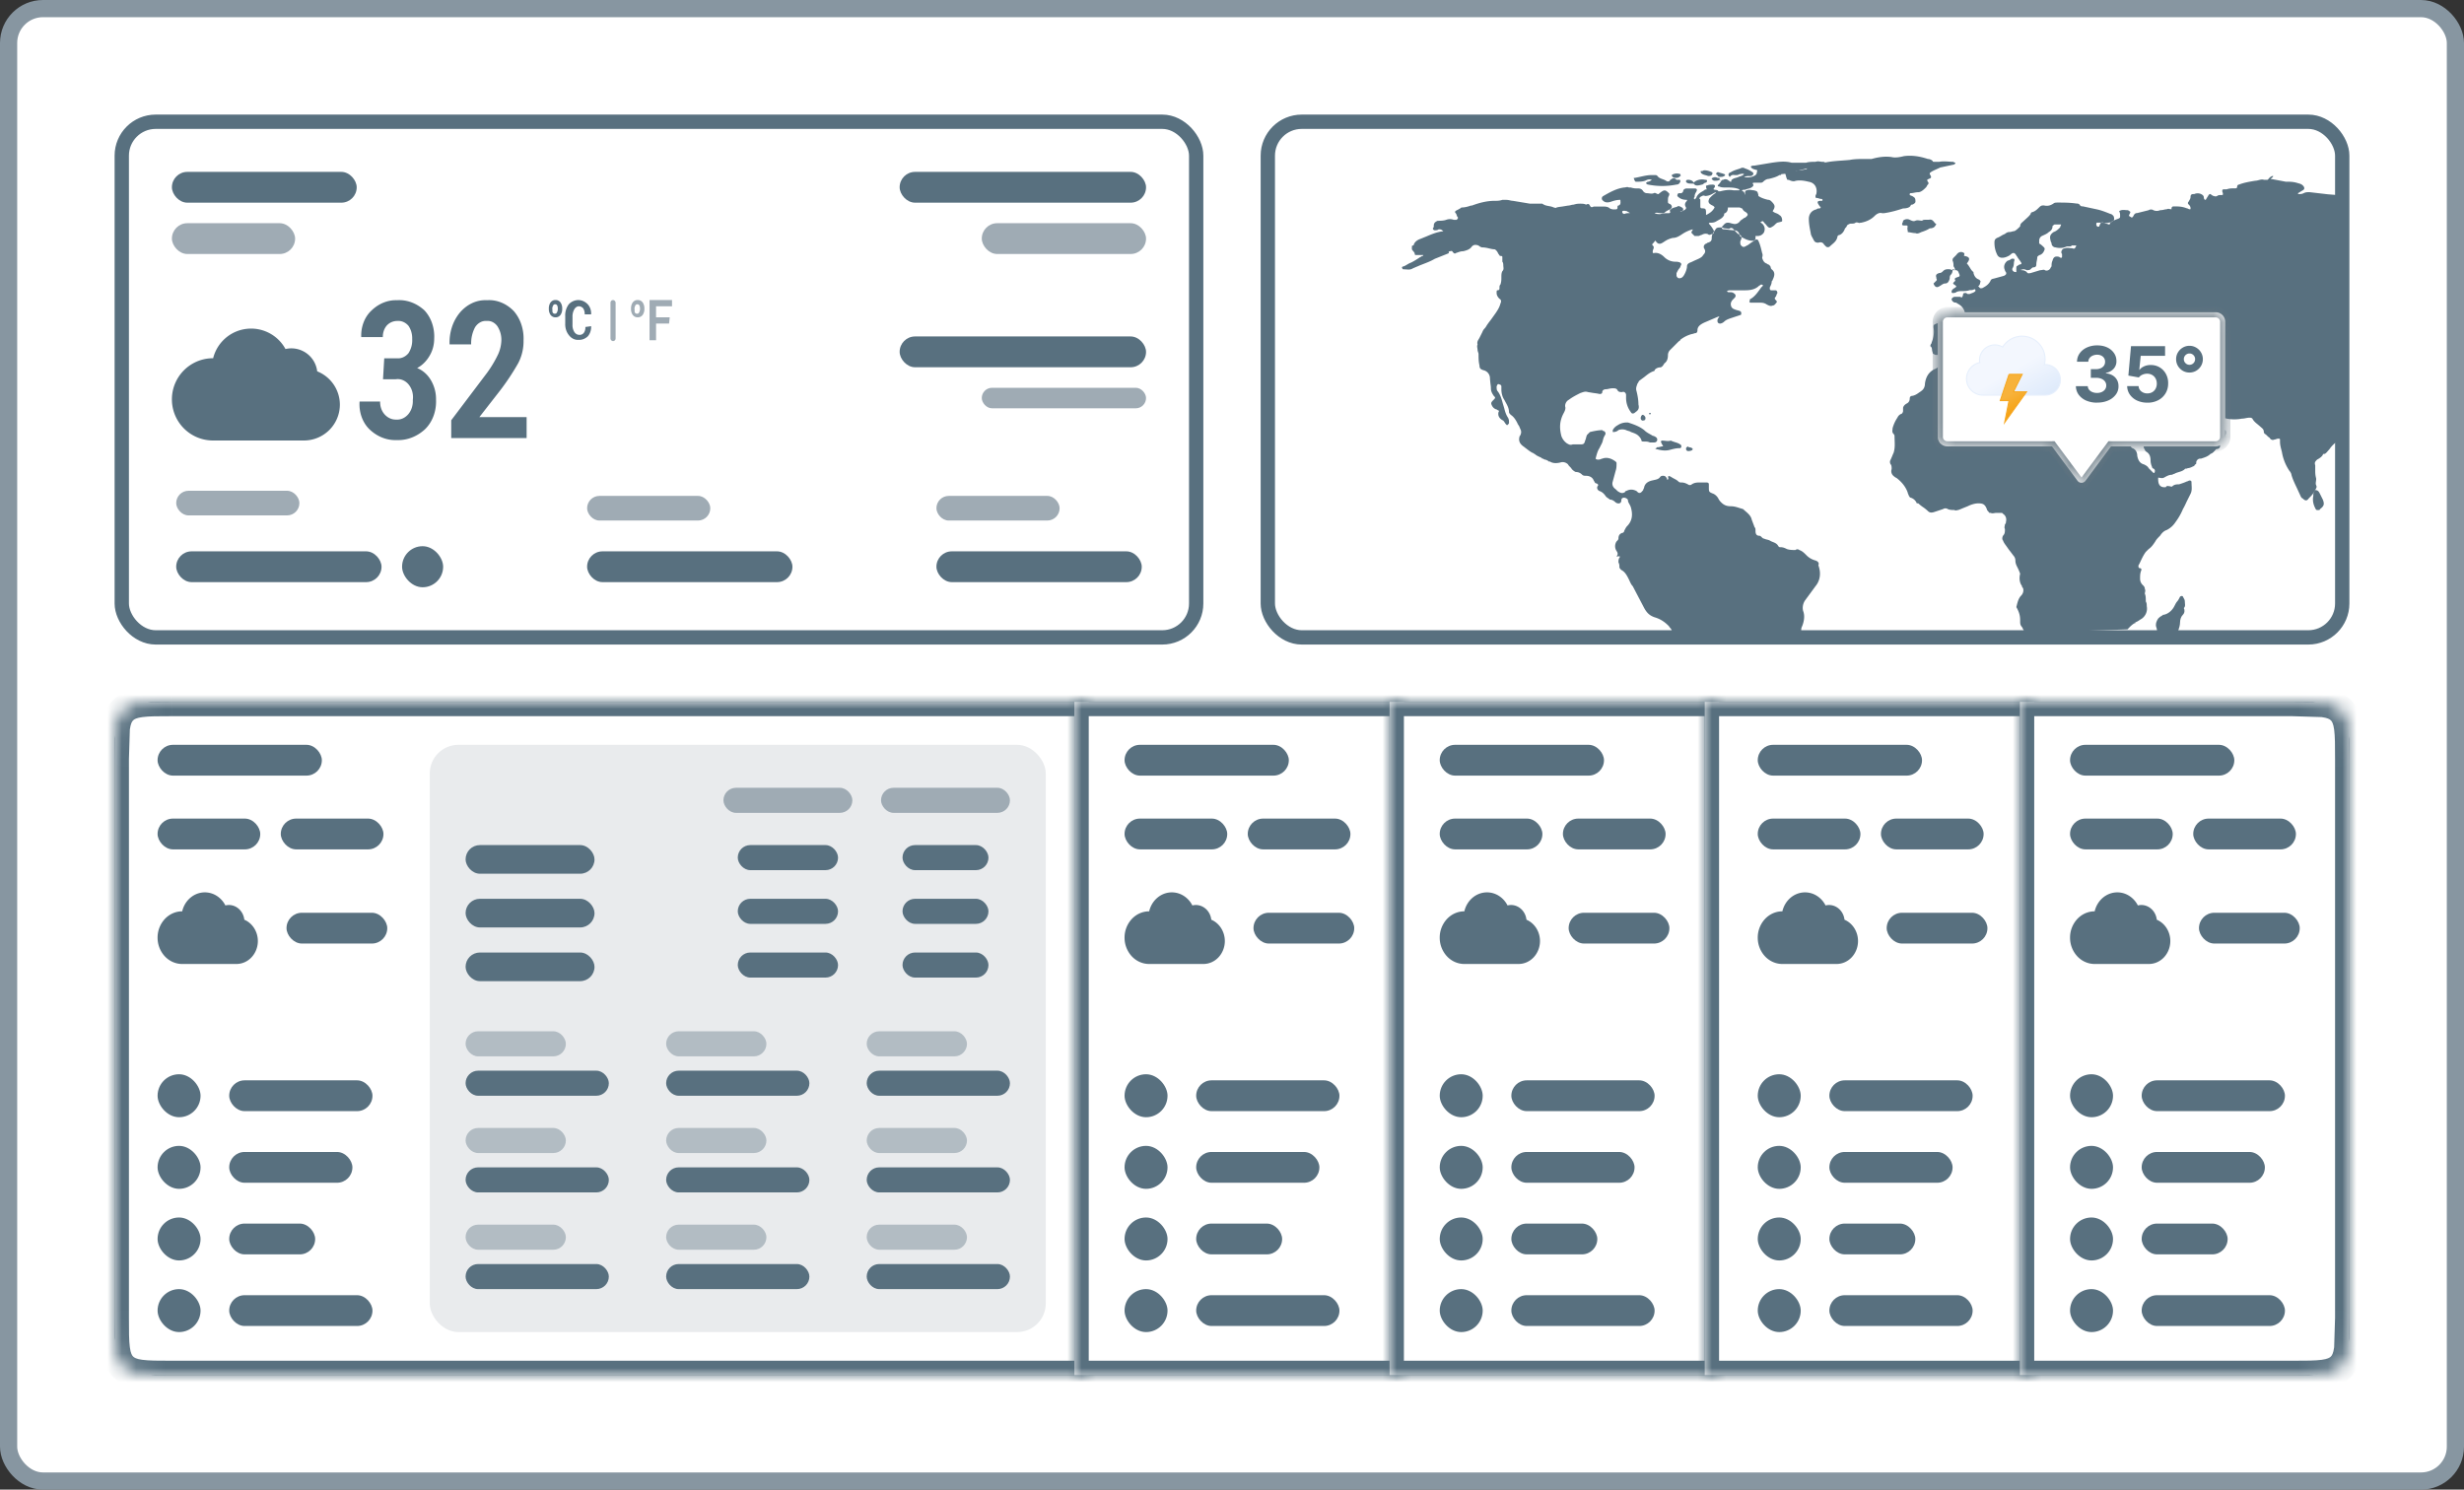 <svg xmlns="http://www.w3.org/2000/svg" width="172" height="104" fill="none" xmlns:v="https://vecta.io/nano"><rect width="100%" height="100%" fill="#333333" stroke="none"/><style><![CDATA[.B{fill:#58707f}.C{fill:#fff}.D{fill:#b2bcc3}.E{fill:#9fabb4}.F{stroke:#58707f}.G{fill-rule:evenodd}]]></style><rect x=".6" y=".6" width="170.8" height="102.8" rx="2.4" class="C"/><rect x=".6" y=".6" width="170.8" height="102.8" rx="2.4" stroke="#8796a1" stroke-width="1.2"/><rect x="8.5" y="8.5" width="75" height="36" rx="2.367" class="C F"/><rect x="12" y="12" width="12.9" height="2.15" rx="1.075" class="B"/><rect x="12" y="15.583" width="8.6" height="2.15" rx="1.075" class="E"/><rect x="62.8" y="12" width="17.2" height="2.15" rx="1.075" class="B"/><rect x="68.533" y="15.583" width="11.467" height="2.15" rx="1.075" class="E"/><path d="M26.822 25.014h.875a.87.87 0 0 0 .443-.07 1.02 1.02 0 0 0 .375-.288 1.66 1.66 0 0 0 .258-.988c.012-.334-.08-.661-.258-.92a1 1 0 0 0-.356-.269.86.86 0 0 0-.418-.071.99.99 0 0 0-.732.307c-.093.105-.167.232-.216.373a1.28 1.28 0 0 0-.07.445h-1.506a2.56 2.56 0 0 1 .163-1.022c.122-.32.307-.601.54-.819.503-.494 1.14-.754 1.793-.733.692-.045 1.375.209 1.922.716a2.5 2.5 0 0 1 .527.897 2.87 2.87 0 0 1 .147 1.08c-.001.421-.111.832-.316 1.176-.218.38-.521.681-.875.869.396.155.739.46.975.869a2.59 2.59 0 0 1 .344 1.346 2.9 2.9 0 0 1-.179 1.141c-.135.358-.339.674-.596.921-.566.517-1.266.782-1.979.75-.662.026-1.31-.221-1.836-.699-.256-.23-.459-.533-.59-.882s-.184-.731-.156-1.111h1.434a1.37 1.37 0 0 0 .075.492 1.2 1.2 0 0 0 .241.411c.218.24.506.368.803.358a.94.94 0 0 0 .457-.08c.146-.065.278-.165.389-.295a1.31 1.31 0 0 0 .248-.454 1.5 1.5 0 0 0 .068-.535 1.48 1.48 0 0 0-.037-.585 1.33 1.33 0 0 0-.256-.502 1.05 1.05 0 0 0-.42-.31.9.9 0 0 0-.492-.051h-.875l.086-1.465zm9.94 5.571h-5.264v-1.244l2.496-3.305a7.99 7.99 0 0 0 .774-1.295 2.54 2.54 0 0 0 .23-.971 1.73 1.73 0 0 0-.273-.988.92.92 0 0 0-.335-.294c-.13-.065-.27-.093-.411-.081a.8.8 0 0 0-.457.097c-.143.078-.267.197-.361.346a2.4 2.4 0 0 0-.272 1.193h-1.506a3.46 3.46 0 0 1 .155-1.175 3.07 3.07 0 0 1 .533-1.006c.249-.303.548-.54.88-.696a2.17 2.17 0 0 1 1.042-.207c.687-.047 1.361.229 1.879.767a2.74 2.74 0 0 1 .523.936c.116.353.168.731.151 1.109a3.28 3.28 0 0 1-.373 1.585 16.47 16.47 0 0 1-1.277 1.925l-1.434 1.84h3.299v1.465zm1.55-9.034a.73.73 0 0 1 .118-.435.45.45 0 0 1 .156-.13c.06-.03.123-.042.187-.039a.38.38 0 0 1 .193.037c.061.029.116.074.161.131a.73.73 0 0 1 .118.435.71.71 0 0 1-.118.435c-.043.056-.096.1-.155.129s-.123.042-.187.039a.38.38 0 0 1-.193-.037c-.061-.029-.116-.074-.161-.131a.71.71 0 0 1-.118-.435zm.26 0c-.016.083-.016.17 0 .253.017.033.042.059.071.077s.062.025.094.022c.029.003.059-.005.084-.022a.16.16 0 0 0 .058-.076.48.48 0 0 0 .059-.253.57.57 0 0 0-.035-.21c-.014-.033-.037-.06-.064-.077s-.059-.025-.09-.021c-.029-.003-.059.005-.084.022a.16.16 0 0 0-.058.076.56.56 0 0 0-.059.253l.024-.042zm2.693 1.221c.006.129-.011.258-.05.379a.96.96 0 0 1-.175.323c-.183.176-.414.266-.65.253a.72.72 0 0 1-.368-.07c-.117-.056-.221-.142-.306-.252a1.14 1.14 0 0 1-.201-.375 1.27 1.27 0 0 1-.059-.439v-.533a1.27 1.27 0 0 1 .248-.814.92.92 0 0 1 .662-.295c.244 0 .478.105.661.295a.89.89 0 0 1 .186.319 1.02 1.02 0 0 1 .051.383h-.449c.008-.151-.03-.3-.106-.421a.44.44 0 0 0-.159-.113c-.059-.024-.122-.034-.184-.027s-.114.036-.163.075a.45.45 0 0 0-.121.15 1 1 0 0 0-.118.519v.533a.89.89 0 0 0 .13.519.45.45 0 0 0 .152.146.37.37 0 0 0 .191.05c.059.007.118-.002.173-.027a.39.39 0 0 0 .146-.114c.079-.114.117-.26.106-.407l.402-.056z" class="B"/><g class="E"><path d="M44.049 21.551a.73.73 0 0 1 .118-.435c.043-.056.096-.1.155-.13a.37.37 0 0 1 .187-.039.38.38 0 0 1 .193.037c.061.029.116.074.161.131a.73.73 0 0 1 .118.435.71.71 0 0 1-.118.435c-.043.056-.096.1-.156.129s-.123.042-.187.039a.38.38 0 0 1-.193-.037c-.061-.029-.116-.074-.161-.131a.71.71 0 0 1-.118-.435zm.26 0c-.016.083-.016.17 0 .253.017.033.042.059.071.077s.062.025.094.022c.029.003.059-.005.084-.022a.16.16 0 0 0 .058-.076.48.48 0 0 0 .059-.253.57.57 0 0 0-.035-.21c-.014-.033-.036-.06-.064-.077s-.059-.025-.09-.021c-.029-.003-.059.005-.084.022a.16.16 0 0 0-.058.076c-.039.076-.059.164-.059.253l.024-.042zm2.398 1.037h-.91v1.165h-.455v-2.806h1.569v.435h-1.115v.772h.955l-.046.435z"/><rect x="42.614" y="20.947" width=".359" height="2.869" rx=".179"/></g><g class="B"><path d="M23.725 28.248c-.001.664-.264 1.3-.734 1.77s-1.106.734-1.769.735h-6.423A2.87 2.87 0 0 1 12 27.882a2.87 2.87 0 0 1 2.799-2.871h.079a2.73 2.73 0 0 1 2.305-2.048 2.73 2.73 0 0 1 1.59.278c.49.251.893.644 1.155 1.127.136-.032.275-.048.415-.048a1.82 1.82 0 0 1 1.799 1.605 2.51 2.51 0 0 1 1.583 2.322h0z"/><rect x="62.8" y="23.49" width="17.2" height="2.15" rx="1.075"/></g><g class="E"><rect x="68.533" y="27.073" width="11.467" height="1.433" rx=".717"/><rect x="12.3" y="34.263" width="8.6" height="1.72" rx=".86"/></g><g class="B"><rect x="12.3" y="38.492" width="14.333" height="2.15" rx="1.075"/><rect x="28.067" y="38.133" width="2.867" height="2.867" rx="1.433"/></g><rect x="40.983" y="34.622" width="8.6" height="1.72" rx=".86" class="E"/><rect x="40.983" y="38.492" width="14.333" height="2.15" rx="1.075" class="B"/><rect x="65.367" y="34.622" width="8.6" height="1.72" rx=".86" class="E"/><g class="B"><rect x="65.367" y="38.492" width="14.333" height="2.15" rx="1.075"/><g class="G"><path d="M119.024 12.819h0zm14.352 1.528c0-.066.133-.066.133-.066.133-.066.199-.133.199-.199 0-.133 0-.266-.133-.332-.066-.066-.133-.066-.266-.133v-.066s0-.066.067-.066c.199 0 .332-.066.531-.066s.399-.199.532-.332c.066-.067.066-.133.133-.199s.066-.133 0-.199c-.067-.133-.067-.133.066-.199.2-.066.2-.133.067-.332v-.066l.066-.066c.199-.133.399-.199.665-.332l.93-.199c.066 0 .066-.066.133-.066v-.066c-.067 0-.067 0-.133-.066-.332 0-.665-.066-.997 0h-.332c-.067 0-.133 0-.133-.066a.51.51 0 0 0-.332-.133c-.598-.199-1.13-.266-1.661-.199-.266.066-.598.133-.864.066-.465-.066-.93 0-1.395.133h-.266-.2c-.332 0-.73 0-1.063.067-.664.066-1.395.066-2.059.266-.067 0-.133 0-.2.066-.199 0-.332.066-.531.066-.067 0-.2.067-.2.199 0 .066-.133.066-.133.066-.265.066-.598.066-.863.133h-.133c-.133.066-.266 0-.399.133.066.133.066.266.133.399 0 .066.066.066.133.066.133.066.332.133.465.066.332-.066.664 0 .93.066.399.066.598.399.532.797 0 .066-.067.133-.067.199s0 .133.067.133c.133 0 .199.066.332.066.066 0 .133.066.066.133h-.066c-.266 0-.332.066-.133.332 0 0 0 .066.067.066.066.066 0 .133-.067.133s-.133 0-.199.066c-.332.066-.532.332-.532.664s.067.665.133.997c0 .133.133.332.199.465s.133.199.333.199c.199-.066.332 0 .398.133l.133.133c.067.066.2.066.266 0 .199-.199.465-.332.532-.665 0-.066.066-.133.132-.133.2-.066.333-.266.399-.465.067-.066.133-.133.133-.199.066-.067.199-.133.266-.133.133 0 .266 0 .332-.066.133-.066.266.066.332 0h.067c.332-.066.664-.199.93-.465.133-.133.332-.266.531-.199h.133c.465-.066.931-.199 1.329-.332.266 0 .465-.066.532-.199zm-19.801 15.149a1.12 1.12 0 0 0-.664.199c-.133.066-.266.199-.332.332v.133h.066c.133 0 .266-.066.332-.133a.74.74 0 0 1 .532 0c.133.067.266.067.332.133.199.067.399.133.532.266a.93.93 0 0 1 .199.266c0 .133.066.133.199.133s.266 0 .399.066h.266c.066 0 .133 0 .199-.066s.066-.199 0-.266-.199-.133-.266-.133c-.199-.133-.398-.199-.598-.399-.332-.266-.731-.399-1.129-.531.066 0 0 0-.067 0zm.598-16.81h.067c.199 0 .398 0 .598-.066.133-.066.265-.133.465-.066-.067.066-.2.133-.266.133s-.066.066-.133.066v.066c.067 0 .067.066.133.066a5.03 5.03 0 0 0 1.993 0c.133 0 .2-.066.266-.199 0-.066 0-.133-.066-.133h-.2c-.133-.133-.199-.133-.332-.066-.066.066-.133.066-.133.133-.066.066-.199.066-.266 0-.199-.133-.465-.133-.598-.332 0 0-.066-.066-.132-.066h-.266c-.399 0-.798.133-1.196.199h-.067c.067.199.067.199.133.266-.066 0-.066 0 0 0zm5.847-.266h-.133a.3.3 0 0 0-.332 0c-.066 0-.066.066-.066.066s0 .066.066.066c.067.066.067.066.133.066.133 0 .266 0 .332-.066h.067s-.067-.066-.067-.133z"/><path d="M120.087 12.619h0c.066 0 0-.066 0 0zm-4.452 18.738c.266.067.532.133.864.067.266-.067.465-.133.731-.133.066 0 .066 0 .133-.066v-.133c-.2-.199-.466-.199-.731-.332-.2.066-.399 0-.598 0-.067 0-.133.066-.067.133 0 .066.067.133.133.266-.133 0-.266.066-.399.066-.066 0-.066 0-.066.066-.133 0-.066.066 0 .066zm18.073-15.083c.133.067.266 0 .399-.066.199-.067.398-.133.598-.266.199 0 .332-.066.398-.199.067-.067.067-.133 0-.133-.133-.133-.199-.332-.465-.266h-.199c-.133 0-.199 0-.266.066-.133 0-.332-.066-.465 0s-.266 0-.399-.066a.41.41 0 0 0-.465.066c0 .133-.066.133-.066.266 0 .067.133.067.199.067h.133l.066.066c-.066.133 0 .266 0 .399.133 0 .333.066.532.066zm-14.618-3.522c.067-.066.067-.066.067-.133s-.067-.066-.133-.066c-.266-.066-.598 0-.798.199-.066-.133-.199-.199-.398-.199-.067 0-.067 0-.133.066 0 .066 0 .133.066.133.067.066.2.066.332.066h.133c.133.199.333.133.598.066.067 0 .133-.133.266-.133zm42.857 21.728c-.066-.133-.133-.266-.332-.266-.133.133-.133.266-.133.399-.066.332 0 .598.133.864.066.133.066.133.199.133.067 0 .133 0 .133-.066.266-.199.332-.332.199-.664l-.199-.399zm-43.189-22.392c.133.133.332.133.465.199.133 0 .199 0 .266-.066s.066-.199 0-.199a1.24 1.24 0 0 0-.465-.133c-.067 0-.133 0-.2.066-.133-.066-.133.066-.066.133z"/><path d="M120.087 12.353c.066 0 .199 0 .266-.067 0 0 .066 0 .066-.066 0 0 0-.066-.066-.066-.133-.066-.266-.066-.399-.133-.067 0-.133 0-.133.066-.066.066 0 .133.066.133 0 .066.067.133.2.133zm-3.322 0c.066.066.132.066.199.066.133 0 .199 0 .332-.133.067 0 0-.066 0-.133-.199-.066-.399-.066-.598.066 0 .066 0 .066.067.133zm.996 18.871c-.066 0-.066.066-.066.133s.066.133.133.133h.066c.133 0 .266-.066.266-.133s-.133-.133-.266-.133c-.066-.066-.133-.066-.133 0zm-2.923-1.927c.066-.133 0-.266-.133-.332h-.067l-.066.066c-.067.133-.067.266.066.332.2 0 .2-.066.2-.066zm25.315 6.91c.067.066.067.066 0 0 .067 0 .067 0 .067-.066-.067 0-.067.066-.067.066zm0 .199c.067 0 .067 0 .067-.066v-.067c-.067 0-.067 0-.067.133 0-.066 0-.066 0 0zm-24.917-7.508c0-.066 0-.066-.066-.066 0 0-.067 0-.067.066 0 0 .067.066.133 0zm37.195 12.853c.045.078.081.14.081.237 0 .053.005.102.009.147.012.123.022.221-.076.318.067.133.067.332-.066.465s-.199.332-.199.532-.067.399-.133.598l-1.728.731c.2-.332.332-.665.2-.997-.067-.199 0-.399.132-.598.067-.066.133-.133.266-.199.038-.038.055-.054.074-.061s.031-.005.059-.005c.332-.066.598-.332.731-.598.066-.133.133-.266.199-.332s.133-.199.2-.332c.066-.066.199-.066.199 0l.052.095z"/><path d="M126.067 38.732a1.38 1.38 0 0 0 .664.399c.2.066.266.199.2.332.199.532.133 1.063-.2 1.462l-.365.498-.366.498c-.133.199-.199.465-.133.731.133.332.067.731-.066 1.063-.066.133-.066.199-.066.332l-8.97.531c0-.199 0-.332-.067-.531 0-.081-.049-.137-.102-.198-.034-.04-.071-.082-.097-.134-.266-.266-.532-.465-.93-.598-.466-.133-.665-.399-.864-.797l-.366-.698-.365-.698c-.102-.102-.164-.242-.218-.362l-.048-.103c-.133-.266-.266-.532-.531-.665-.067-.066-.133-.133-.133-.199 0-.133 0-.199-.067-.332 0-.133 0-.199.067-.332.066-.066.066-.133-.2-.066l.023-.044c.056-.106.095-.179-.023-.355-.133-.199-.133-.465 0-.664.067-.066.133-.133.133-.199 0-.199.067-.332.266-.399.066 0 .133-.066.133-.133.066-.133.133-.266.199-.332.399-.399.399-.864.266-1.329a1.29 1.29 0 0 0-.109-.229c-.048-.086-.09-.161-.09-.236 0-.133-.2-.199-.266-.199-.133 0-.199.066-.199.199 0 .199-.2.266-.399.133-.133-.133-.266-.199-.399-.199a.9.9 0 0 0-.133-.1.96.96 0 0 1-.133-.1c-.132-.199-.265-.332-.465-.399-.133-.066-.199-.199-.133-.332.067-.066.067-.133-.066-.199-.089 0-.118-.059-.148-.118-.014-.029-.029-.059-.051-.081-.067-.199-.266-.332-.532-.332-.066 0-.199 0-.266-.067-.133-.133-.266-.199-.465-.199-.133-.067-.199-.133-.266-.199-.033-.067-.083-.116-.133-.166s-.099-.1-.132-.166c-.133-.133-.333-.199-.532-.133-.266.066-.532.066-.731-.066-.066 0-.133 0-.133-.066-.033 0-.066-.017-.099-.033s-.067-.033-.1-.033c-.067 0-.133-.066-.133-.066-.066 0-.066 0-.133-.066l-.103-.048c-.12-.054-.26-.116-.362-.218-.033 0-.05-.017-.066-.033s-.034-.033-.067-.033c-.17-.085-.313-.198-.447-.302l-.217-.163c-.266-.199-.333-.399-.266-.665 0-.033.017-.05.033-.066s.033-.033.033-.067a.42.42 0 0 0 0-.399 1.29 1.29 0 0 1-.054-.127c-.022-.057-.037-.098-.079-.139 0-.033-.016-.05-.033-.066s-.033-.033-.033-.066c-.133-.266-.266-.465-.465-.598-.067-.066-.133-.133-.133-.199 0-.259-.121-.478-.238-.688l-.094-.176c-.133-.199-.2-.465-.2-.731v-.199c0-.066-.066-.133-.132-.133-.112-.056-.13-.018-.173.076l-.027.057c0 .133 0 .266.067.332.195.244.283.561.368.87l.097.326c.066.266.133.465.266.664.066.133.066.199.066.332 0 .066 0 .066-.066.133s-.067.066-.133 0c-.034-.033-.067-.083-.1-.133a.85.85 0 0 0-.1-.133c-.265-.133-.398-.332-.332-.598.067-.067 0-.133-.066-.133 0 0-.067-.067-.133-.067-.133-.066-.2-.133-.266-.266s-.066-.199.066-.332c.2-.199.2-.199.067-.332-.133-.199-.199-.332-.199-.532 0-.1-.017-.216-.034-.332l-.033-.332a.58.58 0 0 0-.465-.598c-.199-.066-.266-.133-.266-.332-.066-.266-.066-.532-.066-.797 0-.033-.017-.083-.033-.133s-.034-.1-.034-.133c0-.044-.007-.088-.014-.133-.015-.089-.03-.177.014-.266-.052-.156.018-.271.083-.378l.05-.087.2-.399a.69.69 0 0 1 .161-.257c.04-.045.077-.088.104-.142.1-.166.216-.316.333-.465l.332-.465c.133-.199.266-.399.332-.665.066-.133.066-.266-.066-.332-.133-.133-.2-.266-.2-.399s0-.199.067-.199c.133 0 .133-.066.133-.199 0-.067 0-.133.066-.199.066-.199.066-.332.066-.531 0-.133 0-.266.067-.399.1-.1.087-.199.075-.299l-.009-.1c0-.066 0-.199-.066-.266v-.199-.133c0-.066-.067-.066-.133-.066-.041 0-.057-.025-.078-.061-.014-.022-.029-.047-.055-.072-.066-.133-.133-.266-.266-.332-.125 0-.251-.03-.383-.061-.148-.035-.305-.072-.48-.072-.067 0-.2-.066-.266-.133-.2-.066-.332-.066-.465.067-.133.199-.333.266-.598.332-.158 0-.274.042-.415.092l-.117.041c-.066.066-.133 0-.199-.067-.05-.1-.1-.087-.15-.075-.016.004-.033.008-.05.008-.066 0-.132.066-.066.133l-.997.399c-.26.156-.561.271-.839.378l-.224.087c-.066.033-.149.067-.233.1l-.233.1c-.15.1-.299.087-.449.075l-.149-.008c-.067 0-.133 0-.133-.066-.067-.066 0-.133.066-.133.1-.033.183-.083.266-.133s.166-.1.266-.133c.266-.133.465-.266.664-.399.033 0 .05-.017.067-.033s.033-.033.066-.033c.066 0 .066-.066.066-.066h-.066-.199-.199c-.067 0-.133 0-.133-.067 0-.08-.049-.137-.102-.198-.035-.04-.071-.082-.097-.134v-.199s0-.067.067-.067.066-.066.066-.066c.066-.199.266-.332.465-.399l.42-.171c.372-.158.738-.312 1.174-.361-.133-.133-.199-.133-.332-.133-.066.067-.199.067-.266.067s-.133-.067-.133-.133c.067-.066.067-.133.067-.199 0-.199.133-.266.266-.332.199 0 .398 0 .598-.066a.73.73 0 0 1 .531 0h.2c.066-.067.132-.133.066-.199-.033-.033-.05-.083-.066-.133s-.034-.1-.067-.133c-.066-.066-.066-.133.067-.199s.265-.133.332-.199c.266 0 .465-.066.664-.133h.067c.531-.199 1.063-.332 1.594-.332.2 0 .333 0 .532-.066h.266c.109 0 .199.02.28.038.065.015.125.028.185.028l1.196.199h.664.2c.151.114.303.141.455.168.114.02.228.041.342.098.022 0 .044.007.066.015.045.015.089.029.133-.015.133-.033.266-.05.399-.066l.399-.066c.066 0 .132-.017.199-.033a.83.83 0 0 1 .199-.033c.2-.066.332-.066.465-.066s.266 0 .399.066c.133-.066.199-.066.266.066s.133.133.266.066h.265.333c.199 0 .398 0 .531.133a.6.6 0 0 0 .332.066c.133 0 .2 0 .2-.133 0-.066 0-.133.066-.133.161-.054.149-.194.138-.316l-.005-.083c-.266 0-.465.066-.664.133s-.399.066-.532-.066a.19.19 0 0 1 0-.332c.465-.266.93-.532 1.462-.598a.55.55 0 0 0 .122-.016c.066-.014.124-.027.21.016h.133c.199.066.332.066.532.066.132 0 .265.066.332.199.066.066.133.133.266.133.042 0 .09.007.142.014.11.015.232.032.323-.014.077-.039.132-.01.191.021.042.022.085.045.141.045.399-.332.465-.332.731-.066.044.044.029.089.015.133a.2.2 0 0 0-.015.066c-.067.066-.067.199-.067.399 0 .028 0 .045.005.059.007.02.024.036.062.074.066 0 .133.066.133.066.133.133.066.266-.067.332s-.266.133-.332.199-.133.066-.266.066c-.072 0-.136-.009-.194-.017-.101-.014-.186-.026-.271.017.133.066.266.066.399.066.199-.066.398-.066.598-.066.066 0 .133-.066.066-.133 0-.066 0-.133.067-.133.085-.085.197-.116.302-.144.059-.016.115-.031.163-.055.044-.044.088-.03.133-.015.022.007.044.015.066.015.022.022.052.037.081.052.059.03.118.059.118.148 0 .133-.132.133-.199.133 0 .041.025.031.061.018.021-.008.047-.018.072-.018.025-.025.059-.04.095-.057.061-.028.129-.059.171-.142v-.066c-.133-.199-.067-.332.066-.465v-.066c-.266 0-.465-.066-.598-.199-.133-.066-.066-.199 0-.266h.133c.067 0 .133 0 .199-.133 0-.133.133-.199.266-.199h.532c.133 0 .199.066.133.199l-.041.076a.56.56 0 0 0-.092.322c-.067.067-.067.133 0 .133 0 .066.066 0 .066 0 0-.033.017-.05.033-.066s.034-.033.034-.067c.104-.208.248-.294.402-.385l.129-.08c.067-.066.133-.066.2-.066-.067-.066-.067-.199-.067-.266h.067c.132-.066.265-.066.398-.066s.2.066.133.199c-.066.066-.066.066-.066.133.052.026.104.032.152.037.074.008.139.015.18.096h.133c.266-.066.598-.133.93-.066h.399v-.066c-.266-.133-.598-.133-.931-.133-.199 0-.332 0-.465-.067-.133 0-.133-.066-.066-.133s.133-.133.199-.266c.067-.066.067-.066.133-.066.133-.066.266-.066.399.066.033 0 .05.017.066.033s.033.033.067.033.033-.017.033-.042 0-.058.033-.091c.085-.085.198-.116.303-.144.058-.016.115-.031.162-.055s.089-.037.133-.052c.089-.03.177-.059.266-.148-.086-.043-.144-.03-.21-.016a.55.55 0 0 1-.122.016c-.067.066-.2.066-.266.066-.027 0-.053-.003-.08-.005-.106-.011-.212-.021-.319.138-.133-.133-.133-.266.067-.332.161-.107.365-.171.543-.227l.121-.039a.3.3 0 0 1 .332 0c.2.066.333.133.532.266.066.066.066.133 0 .199s-.133.066-.199.066c-.133 0-.266 0-.399.067.332.066.598 0 .797-.133.081-.08.088-.137.096-.198.005-.04.011-.082.037-.134-.038-.019-.088-.033-.14-.047-.13-.036-.278-.077-.325-.218.066-.067.199-.067.266-.067l1.196-.199c.465-.066.93-.133 1.395 0h.997c.199-.066.465-.066.664-.066.137-.046.242-.029.337-.014.044.007.086.014.128.014.067 0 .2 0 .2.066 0 .133-.133.133-.2.133l-.93.232-.93.233c-.067.133-.199.133-.332.133-.1 0-.216.017-.333.033l-.332.033c0 .066-.066.066-.133.066-.199.133-.465.199-.731.266-.132 0-.265.066-.398.199-.067.066-.133.066-.2.066h-.265-.133c-.067 0-.133 0-.133.066.066.066.066.133 0 .199-.097.097-.195.123-.318.156l-.147.043c-.067.033-.116.033-.158.033s-.075 0-.108.033v.066c.115 0 .13.05.175.191l.024.074v-.199c0-.066.067-.133.133-.133a.65.65 0 0 1 .337-.014c.044.007.086.014.128.014.266.066.266.066.333.332v.066c.199.133.398.199.664.266.133 0 .199.066.266.133s.199.199.199.332a.43.43 0 0 1-.081.237l-.052.095a.66.66 0 0 0 .233.133c.083.033.166.066.232.133.133.066.2.199.2.399 0 .054-.044.064-.201.101l-.132.032c-.066.033-.116.083-.166.133s-.099.1-.166.133c-.199.133-.266.133-.465-.133l-.133-.133c-.066-.133-.133-.133-.266 0 .067 0 .133.066.2.133.133.199.133.332.066.532a.5.5 0 0 1-.465.266h-.133v.133c0 .063-.006.105-.019.135-.037.007-.073.031-.109.063-.021.002-.045.002-.071.002-.284 0-.471-.097-.685-.208l-.086-.044c-.007-.061-.05-.103-.093-.146a.43.43 0 0 1-.06-.025c-.004-.015-.006-.029-.006-.041-.059-.177-.17-.249-.334-.263l-.065-.069c-.066-.066-.133-.133-.266-.066-.043.043-.113.03-.194.016-.044-.008-.091-.016-.138-.016-.033 0-.083-.017-.133-.033l-.091-.028c.003-.021.011-.045.025-.072l.076-.082c.09-.101.165-.184.322-.184.078 0 .156.023.221.042a.46.46 0 0 0 .112.025c.199.066.398 0 .531-.199.033-.033.083-.066.133-.1s.1-.066.133-.1c.066 0 .133-.066.199-.133s.067-.133 0-.199l-.066-.066c-.133-.066-.2-.133-.266-.266-.033 0-.066-.017-.1-.033s-.066-.033-.099-.033h-.798c0 .199-.066.332-.199.399-.066 0-.066.066-.066.133-.097.193-.264.281-.424.365l-.174.1c-.133.066-.266.066-.333.066s-.133 0-.133.066a2.04 2.04 0 0 1 .333.465c.015.03.023.06.025.088-.038.055-.072.109-.099.168-.018.006-.038.01-.059.01-.133.066-.2.066-.266 0-.199-.067-.332 0-.465.066-.033 0-.067.017-.1.033s-.066.033-.099.033h-.266l-.2-.199c-.037-.075-.011-.107.018-.145.023-.03.049-.062.049-.121-.266.067-.532.199-.731.332s-.399.266-.664.266c-.266.067-.399.133-.598.266s-.399.266-.598-.066c-.042 0-.057.025-.079.06-.013.022-.029.047-.054.072-.067.066-.1.1-.1.133s.033.066.1.133v.133c-.067.133-.067.199-.067.266s.067.067.067.067c.265-.067.531.066.731.266a1.1 1.1 0 0 0 .797.332c.066 0 .199 0 .332.066.067.066.067.066.067.133a1.11 1.11 0 0 0-.055.127c-.022.057-.037.098-.078.139-.067.066-.133.199-.2.332v.199c.067.133.133.199.333.133.132-.066.199-.199.265-.332s.133-.332.133-.465.067-.199.2-.266c.099-.033.199-.083.299-.133l.299-.133c.132-.066.265-.133.332-.266.133-.133.199-.266.066-.465-.066-.133 0-.266.133-.332.033 0 .05-.017.067-.033s.033-.033.066-.033c.199-.066.266-.133.266-.332 0-.11.022-.197.059-.275.067-.024.105-.091.099-.168l.04-.057.068-.098c.066-.133.199-.133.398-.133a.19.19 0 0 1 .042.006c-.012.085.051.127.158.127.099 0 .216.017.332.033l.332.033.065.003.033.037c.089.1.185.208.307.268.018.069.072.158.127.158l.026.013c.004.034-.003.072-.026.12 0 .033-.017.066-.034.1s-.033.066-.033.1c0 .133 0 .199.067.266s.132.133.265.067c.034 0 .05-.017.067-.033s.033-.033.066-.033c.067-.033.133-.083.2-.133s.132-.1.199-.133l.071-.068c.052-.004.088-.017.109-.063.086-.068.219-.002.219.065.111.223.176.492.233.73l.032.134c.048.096.027.191.012.262-.006.028-.012.052-.012.07.067.199.133.332.333.399 0 0 .066.066.132.066.067.066.133.133.133.199s.067.133.067.133c.266.199.199.465.066.731 0 .033-.016.05-.033.067s-.033.033-.033.066c0 .133-.067.266-.133.399 0 .133 0 .199.133.199h.266c.066 0 .132.066.132.199-.033.033-.049.083-.066.133s-.033.1-.066.133c-.067.066-.067.133 0 .199s.132.133.066.199c-.016.016-.031.035-.048.056-.053.066-.116.144-.218.144-.133.067-.266 0-.398-.066-.2-.133-.333-.133-.532-.133h-.598c-.066 0-.133-.066-.066-.133 0-.066 0-.133.066-.133.275-.165.459-.421.627-.654l.104-.143.133-.133c-.067-.067-.067-.067-.133-.067-.033 0-.05.017-.067.033s-.033.033-.066.033c-.266.266-.598.332-.997.332h-.996c-.067 0-.2 0-.266.066.066.066.066.066.133.066.133 0 .266 0 .332.067.133.066.199.199.066.332l-.132.133a.5.5 0 0 0-.133.266c0 .199.066.332.265.399a.95.95 0 0 0 .2.066c.066.017.133.033.199.066.067.066.067.066.067.133s0 .133-.067.133l-.598.199c-.199.066-.399.133-.531.266a.51.51 0 0 1-.266.133c-.133 0-.2-.066-.2-.199s.067-.199.133-.266c-.041-.041-.056-.031-.078-.018-.013.008-.029.018-.055.018l-.93.399c-.266.133-.465.266-.465.532 0 .133-.066.199-.133.199-.033 0-.083.017-.133.033a.5.5 0 0 1-.133.033 2.25 2.25 0 0 0-.797.399c0 .041-.025.057-.06.078-.022.013-.047.029-.073.054l-.398.399-.2.199a.51.51 0 0 0-.133.332c0 .266-.066.465-.265.598 0 .033-.017.05-.034.066s-.033.033-.033.066c-.066.066-.133.133-.199.133-.133 0-.332.066-.399.199 0 .066-.066.066-.066.066-.248.083-.445.242-.638.399l-.359.265c-.033.033-.05.066-.066.1s-.034.067-.067.1l-.025.074c-.056.161-.099.284-.041.457.066.266.133.598.133.93.066.266 0 .399-.2.532-.133.133-.266.133-.332 0-.199-.266-.332-.598-.332-.997v-.199c0-.133-.133-.266-.266-.199-.133 0-.266 0-.332-.133s-.2-.133-.332-.133c-.11 0-.2.02-.28.038a.86.86 0 0 1-.186.028c-.132 0-.265.066-.265.199s-.133.133-.2.133c-.133-.033-.265-.05-.398-.066l-.399-.066c-.174-.058-.297-.015-.457.041l-.075.025c-.265.133-.531.266-.797.465a.5.5 0 0 0-.266.465c.058.172-.034.345-.103.474l-.03.057c-.265.532-.265.997-.133 1.528a1.04 1.04 0 0 0 .399.531l.056.029c.1.054.173.094.343.037h.465c.266 0 .332 0 .399-.266.033-.066.049-.133.066-.199s.033-.133.067-.199l.199-.199c.266-.066.598-.133.864-.133.038.038.054.055.074.061.014.005.03.005.059.005.066.066.132.133.066.266a1.06 1.06 0 0 0-.152.367l-.047.164-.2.399c-.133.199-.199.465-.265.731.066.066.132.066.199.066a.43.43 0 0 0 .178-.042c.033-.013.06-.025.088-.025.332-.133.664 0 .93.199.038.038.054.054.061.074.005.014.005.031.005.059 0 .199 0 .332-.066.532l-.199.731c-.067.199 0 .399.199.532l.133.133c.199.133.332.199.531.066 0-.066.067-.066.067-.066.266-.133.465-.133.731 0 .066.066.133.133.199.133.101 0 .164-.078.218-.144l.048-.056a.23.23 0 0 1 .033-.1c.017-.033.033-.066.033-.1.067-.266.266-.399.532-.465l.149-.034c.193-.041.342-.072.449-.232.066-.066.133-.066.199-.066.133 0 .199.066.266.199v.066c.066 0 .133 0 .066-.199.028-.028.044-.044.063-.048.027-.007.059.01.137.048.078.052.157.095.231.134.115.061.22.117.3.198.067.067.133.067.2.067.199 0 .332.066.465.133.066.066.199.066.265 0 .2-.133.399-.133.598-.133h.399c.199 0 .199.066.199.199v.133c0 .332 0 .332.333.465.133.066.265.199.332.332s.133.199.199.266c.2.199.399.266.665.266.232 0 .432.065.622.127l.241.072c.048.048.104.096.162.146.182.157.386.333.436.585l.2.532c.066.066.066.133.066.266 0 .199.067.332.266.332.066 0 .116.05.166.1s.1.1.166.1c.067.033.133.05.2.066s.132.033.199.066c.066.044.14.074.214.103.148.059.295.118.384.295.066.066.066.066.133.066.199 0 .332.066.465.133.199.066.399.066.598.066.066-.066.199-.066.266 0 .199.066.332.199.465.332zm-7.31-25.018l-.066.035s-.066.067-.066.133c.066 0 .066.066.066.133v.332c0 .133 0 .199.133.199.266 0 .266.066.266.399v.067c.266-.133.465-.266.598-.532-.042-.083-.109-.114-.171-.143-.036-.017-.07-.032-.095-.057-.133-.066-.199-.199-.133-.332 0-.066.067-.133.133-.199s.2-.199.333-.266v-.066c-.034 0-.05.017-.067.033s-.033.033-.066.033c-.2.133-.399.199-.598.199-.11-.055-.174-.019-.267.032zm-5.252 1.02c-.071-.015-.166-.037-.262.011 0 .063 0 .097.014.121s.05.043.119.078c.133-.066.266-.066.399-.066-.034-.033-.067-.05-.1-.066s-.067-.033-.1-.066c-.018 0-.042-.005-.07-.011z"/><path d="M163.143 13.616l-.647-.051-1.28-.149c-.133 0-.266 0-.398.066s-.2.066-.333.066h-.066v-.066c.066-.033.116-.066.166-.1l.166-.1c.133-.066.133-.199 0-.332-.097-.097-.194-.123-.318-.156l-.147-.043c-.266-.066-.465-.066-.731-.066l-.531-.1-.532-.1c.399-.266.066-.266-.133 0l-.066.066h-.266c-.12-.04-.239-.008-.359.024-.08.021-.159.043-.239.043-.399.066-.798.133-1.13.266-.066 0-.133.066-.133.133 0 .133-.066.133-.199.133-.199 0-.332 0-.532.066h-.199c-.133 0-.133.133-.066.266 0 .133 0 .133-.067.133-.133 0-.266 0-.332.066-.093.046-.153.028-.204.013-.022-.007-.042-.013-.062-.013-.133-.066-.199-.133-.199-.133-.067 0-.067 0-.133.066a1.32 1.32 0 0 1-.1.166l-.099.166h-.067c-.066-.066-.066-.133-.066-.133 0-.133-.067-.199-.2-.266a.57.57 0 0 0-.465 0c-.133 0-.265 0-.265.199 0 .097-.036.159-.081.237l-.052.095c-.067.066-.067.133 0 .199s.133.133.133.266c0 .033 0 .05-.009.058s-.025.008-.058.008-.066-.017-.1-.033-.066-.033-.099-.033c-.332-.133-.598-.133-.93-.133-.067 0-.133.066-.133.133v.066c-.047 0-.086-.008-.122-.016-.067-.014-.125-.027-.211.016a.86.86 0 0 0-.185.028 1.21 1.21 0 0 1-.28.038.57.57 0 0 1-.465 0 .3.3 0 0 0-.332 0l-.797.199c-.133 0-.2.066-.266.199s-.133.133-.199.066c-.133-.066-.133-.066-.067-.199.039-.078.055-.11.049-.137-.005-.019-.021-.035-.049-.063-.033 0-.05-.017-.066-.033s-.034-.033-.067-.033a1.77 1.77 0 0 1-.149-.008c-.15-.012-.299-.025-.449.075.067.133.067.199.067.332 0 .064 0 .097-.015.121s-.049.043-.118.078a2.89 2.89 0 0 0-.335.135l.003-.002c.066-.066.066-.199 0-.332-.067-.066-.133-.133-.2-.133-.332-.133-.664-.266-.996-.332l-.466-.1-.465-.1c-.066 0-.133 0-.199-.066-.066-.133-.199-.133-.266-.133-.465-.066-.864-.066-1.329-.066-.066 0-.199 0-.265.066-.2.133-.399.199-.665.133-.133 0-.199 0-.332.133s-.266.266-.465.332c-.067 0-.133.066-.133.133-.087.13-.202.232-.327.343l-.205.189c-.012.012-.027.025-.042.038-.069.058-.157.132-.157.294-.133.133-.266.266-.399.332-.059 0-.106.014-.157.028-.062.018-.132.038-.241.038-.067 0-.2.066-.266.133a1.31 1.31 0 0 0-.266.133c-.083.05-.166.1-.266.133-.133.067-.199.133-.199.332 0 .332.066.598.199.864.067.133.2.199.332.199.2 0 .333-.067.466-.133.052-.026.094-.063.134-.097.061-.053.117-.102.198-.102.092 0 .153.097.203.178.022.035.042.067.063.088.033.067.083.133.132.199s.1.133.133.199c.067.066 0 .133-.066.133s-.133.066-.133.066c-.133.067-.133.067-.133.266v.199h-.066c-.133 0-.266-.133-.2-.266.079-.118.088-.236.096-.34.005-.072.01-.137.037-.192 0-.066 0-.133-.066-.133h-.133c-.067.067-.199.133-.266.133-.199.133-.332.399-.199.664 0 .066.066.133.066.133.067.133 0 .199-.133.266l-.365.1-.366.1c-.066 0-.199.066-.199.133-.133.266-.332.399-.598.532h-.133l-.133-.133c.067-.066.133-.133.133-.266.067-.067 0-.133-.066-.199-.2-.066-.332-.199-.399-.465v-.066c-.11-.073-.18-.187-.253-.308-.06-.098-.123-.2-.212-.29.266-.332.199-.465-.199-.532 0-.022.007-.044.014-.066.015-.044.03-.089-.014-.133-.2-.133-.399-.067-.532.133l-.199.199c-.067.066-.067.133-.067.199.067.133.067.266.067.399 0 0 .066.066.066.133.062.062.066.066.012.121-.015-.006-.03-.013-.045-.021-.033-.017-.066-.033-.1-.033v.061c-.036-.006-.068-.017-.099-.027a.49.49 0 0 0-.166-.033c-.133 0-.266 0-.399.133-.067.067-.133.133-.266.133-.199.067-.266.133-.199.332v.067c.066.066 0 .133 0 .133l-.133.133-.067.066c.067.199.2.332.399.199.044-.022.089-.052.133-.081.089-.059.177-.118.266-.118.199 0 .266-.133.332-.332 0-.067 0-.199.066-.266.113-.113.13-.225.133-.338.021.004.043.006.067.006h.066l.012-.012c.018.007.037.012.055.012.157 0 .19.083.23.184l.035.082c.067.133 0 .199-.066.199-.029.015-.062.026-.094.037-.111.039-.209.073-.105.229l-.067.066c-.133.133-.133.133.067.266l.066.066c-.029.058-.082.09-.139.125-.075.046-.155.094-.193.207v.066c0 .067.066.067.066.067.067 0 .2 0 .266-.067.133-.066.266-.066.399-.066.199 0 .332 0 .531-.066.133 0 .2 0 .333-.066 0 0 .066 0 .066.066v.066c-.089.089-.177.118-.266.148l-.133.052h-.133c-.033 0-.049-.017-.066-.033s-.033-.033-.066-.033c-.133 0-.2 0-.2.133-.066.199-.066.199-.199.133h-.332c-.067 0-.133 0-.2.066l-.066.066c0 .133.066.199.199.266.067 0 .133 0 .2.066.265.133.465.332.531.665.067.266 0 .465-.199.731l.332-.216h4.17l-.05-.05c-.133-.133-.133-.199 0-.399.066 0 .199 0 .265.067.028.027.067.055.112.087a1.58 1.58 0 0 1 .221.178.65.65 0 0 0 .099.117l2.027-.05 10.963.111v6.733a1.93 1.93 0 0 1 .332.066c.333.066.731.066 1.064 0 .099 0 .182-.017.265-.033s.166-.033.266-.033c.067 0 .133 0 .199.066.089.177.237.295.384.413l.215.185c.012.012.027.025.042.038.069.058.157.132.157.294 0 .067.066.133.066.133.067.033.117.083.166.133s.1.1.167.133c.066.133.199.199.332.133.033 0 .083-.017.133-.033a.5.5 0 0 1 .133-.033c.066 0 .132 0 .132.067v.133c0 .22.046.395.099.599l.034.132a3.3 3.3 0 0 0 .532 1.329c.066.067.133.199.133.266.088.31.236.62.384.93l.214.465.036.078c.037.084.059.135.163.187.133.133.266.199.399 0 .199-.199.332-.332.465-.598l.012-.024.007-.013.015-.027c.052-.093.087-.158.032-.267-.042-.085-.03-.169-.016-.271.008-.058.016-.121.016-.194-.066-.266-.066-.399-.066-.598v-.332c-.067-.199 0-.266.133-.399.133-.066.332-.199.398-.332 0-.066.067-.066.133-.066.086-.043.144-.114.21-.194l.123-.138a2.01 2.01 0 0 1 .531-.532c.133-.066.199-.199.199-.332s.067-.199.2-.266l-.399-16.611zm-21.727 8.306c0-.033-.017-.05-.034-.066s-.033-.033-.033-.067c.067.067.067.067.067.133zm5.944-6.409l.036-.036.13-.064c-.038.037-.097.075-.166.1zm-.486.049c.103.013.2.023.322-.018.057 0 .113-.012.164-.031-.052.055-.097.109-.097.164-.033 0-.083-.017-.133-.033s-.1-.033-.133-.033l-.123-.048zm-.2-.018c.057-.026.111-.014.2.018l-.02-.003-.18-.016zm0 0c-.049.033-.082.115-.142.266-.133.066-.199-.066-.199-.133s0-.133.066-.133h.266.009zm8.458 14.233l-.029 1.049h-5.747c.05.05.099.1.166.133l.052.095c.045.078.081.14.081.237.025.025.04.059.057.095.028.061.059.129.142.171.199.133.266.332.266.598a1.13 1.13 0 0 0 .092.414l.041.117c.199.067.199.199.133.332-.067 0-.067 0-.133-.066l-.266-.266c-.066-.133-.199-.199-.332-.266-.266-.066-.399-.266-.465-.598 0-.266-.133-.465-.333-.532-.132-.066-.199-.266-.265-.465l-13.156.108v-5.49c-.067.133-.2.266-.399.332-.399.199-.598.532-.665.997 0 .199-.066.399-.265.532l-.129.09c-.138.1-.264.191-.469.242-.133 0-.2.066-.2.199s-.066.266-.199.332-.266.199-.266.332v.199c0 .067-.066.199-.133.199-.133.066-.199.133-.265.266a2.47 2.47 0 0 0-.333.731c0 .033-.004.067-.008.1-.012.1-.025.199.075.299 0 0 .066.066.066.133l.009.299c.012.299.024.598-.075.897-.033.066-.067.149-.1.233l-.1.232a.3.3 0 0 0 0 .332c.067.066.067.199.067.332-.067.199 0 .399.199.531.033.033.067.05.1.067s.066.033.1.066c.332.266.598.598.73.997 0 .033.017.066.034.1s.033.066.033.1c.025.025.041.051.054.072.022.035.038.06.079.06a.68.68 0 0 1 .398.332c0 .066.067.066.133.066a2.58 2.58 0 0 0 .333.266 2.63 2.63 0 0 1 .332.266c.133.133.266.133.465.066l.598-.199a.3.3 0 0 1 .332 0c.133.066.332.066.465.066.047.046.125.028.191.013.029-.007.055-.013.075-.013.1-.033.216-.083.332-.133l.332-.133c.266-.133.532-.199.731-.199.333 0 .465.066.598.399 0 .066.067.133.133.199 0 .066.067.066.133.066.089.044.177.03.266.015.044-.007.089-.015.133-.015h.133.265l.067.066c.199.133.266.332.199.598 0 .066 0 .066-.066.133 0 .047-.009.086-.016.122-.015.066-.027.124.016.21 0 .199 0 .332-.133.465-.067.133-.067.266 0 .332.047.14.126.247.215.367l.117.164c.067.1.133.183.199.266l.2.266a.51.51 0 0 1 .133.332c0 .199.066.332.133.465s.132.266.199.465c-.067.266-.067.598.133.864 0 .066 0 .066.066.133.067.199 0 .399-.133.532-.181.181-.252.473-.314.725l-.018.073c.266.465.266.731.266.997 0 .133 0 .266.133.399l.199.399 7.163-.24c.14-.152.287-.31.478-.425.034 0 .05 0 .058-.008s.009-.025.009-.058c.125-.042.224-.11.313-.171l.152-.095c.266-.199.399-.532.332-.864 0-.133 0-.199-.066-.332 0-.199 0-.399-.067-.532 0-.047.009-.086.016-.122.015-.066.027-.124-.016-.21 0-.133-.066-.199-.133-.266a.6.6 0 0 1-.199-.465c0-.199 0-.332.066-.531.067-.133 0-.199-.132-.199-.067-.066-.067-.199 0-.266l.097-.203c.104-.22.217-.459.368-.66l.199-.199c.199-.133.332-.332.465-.532.067-.133.199-.266.332-.399.133-.199.266-.332.465-.399a1.56 1.56 0 0 0 .598-.531c.2-.266.399-.598.532-.93.1-.166.183-.349.266-.532l.266-.532c.099-.199.087-.399.074-.598l-.008-.199v-.067c-.066-.066-.066-.066-.133-.066-.033 0-.066.017-.1.033s-.066.033-.099.033c-.133.067-.332.133-.532.199-.133 0-.332 0-.465.133-.044.044-.088.029-.133.015-.022-.007-.044-.015-.066-.015-.015 0-.033-.003-.054-.007-.069-.013-.16-.029-.212.074h-.133c-.133 0-.266-.066-.332-.199s-.067-.266-.067-.465a.8.8 0 0 1 .133.015c.089.015.178.03.266-.015l.081-.043c.126-.069.288-.157.451-.157.033 0 .066-.017.099-.033s.067-.033.1-.033c.084-.056.191-.088.301-.122.154-.046.314-.095.43-.211.033-.033.066-.033.1-.033s.066 0 .099-.033c.133 0 .266-.066.399-.133.041 0 .057-.025.078-.06.014-.022.029-.047.055-.072.066 0 .066-.066.066-.133 0-.133.133-.266.266-.266h.066l.042-.014.034-.011c.187-.06.414-.133.589-.308.148-.049.223-.135.305-.23l.094-.102c.132 0 .265-.066.265-.199a.51.51 0 0 1 .133-.332c.133-.133.2-.332.266-.532v-.199c-.097-.097-.159-.195-.237-.318zm-19.696-4.998l.132-2.259.997.066c-.332-.066-.664-.066-.997-.066-.199 0-.398.066-.531.133-.028.028-.045.044-.054.064-.013.026-.013.059-.013.135.067.399 0 .731-.132 1.063 0 .066-.067.133-.067.133 0 .025-.01.051-.018.072-.013.035-.023.06.018.06.08.08.088.159.096.239.005.053.01.106.037.159 0 .108.044.128.133.168l.066.031h.333zm6.046-5.914c-.133-.066-.199-.066-.266-.066-.025 0-.041.01-.054.018-.022.013-.038.023-.079-.018 0 .066 0 .066.067.066.133 0 .266.066.332.133.052.103.143.086.212.073l.054-.007.332-.1.332-.1c.047 0 .094-.008.139-.016.08-.014.151-.027.194.016.132.066.265 0 .332-.066.033-.033.05-.066.066-.1s.033-.066.067-.1c0-.133 0-.266.066-.399.067-.266.199-.332.465-.266 0 0 .067.067.133.067s.067-.067.067-.067v-.199c-.067-.066-.067-.199 0-.266 0-.066.132-.133.199-.133.13-.043.232-.03.343-.016l.188.016c.133.066.2 0 .266-.199h-.332c0 .067-.066.067-.133.067h-.199c-.266.133-.532.133-.798.066-.132 0-.265-.133-.265-.266 0-.033-.017-.066-.034-.1s-.033-.066-.033-.1c-.066-.266-.066-.399.2-.598.199-.067.332-.199.465-.332a.23.23 0 0 1 .033-.1c.016-.033.033-.066.033-.1h-.465c-.025.025-.051.041-.072.055-.036.022-.061.037-.061.078 0 .199-.133.332-.266.399-.101.102-.242.164-.361.218l-.104.048c-.133.066-.199.199-.199.332v.199c.133.067.266.199.332.266s.067.133 0 .266-.133.199-.266.266c-.066 0-.133.066-.199.133 0 .1-.017.183-.033.266s-.034.166-.034.266c0 .133-.066.199-.199.199-.066 0-.133.066-.199.133s-.2.066-.266.066z"/></g></g><rect x="88.5" y="8.5" width="75" height="36" rx="2.367" class="F"/><mask id="A" class="C"><path d="M135.936 21.8a.67.67 0 0 0-.669.669v8.027a.67.67 0 0 0 .669.669h7.304l1.784 2.402c.137.185.415.185.552 0l1.783-2.402h7.305a.67.67 0 0 0 .669-.669v-8.027a.67.67 0 0 0-.669-.669h-18.728z" class="G"/></mask><path d="M135.936 21.8a.67.67 0 0 0-.669.669v8.027a.67.67 0 0 0 .669.669h7.304l1.784 2.402c.137.185.415.185.552 0l1.783-2.402h7.305a.67.67 0 0 0 .669-.669v-8.027a.67.67 0 0 0-.669-.669h-18.728z" class="C G"/><path d="M143.24 31.164l.288-.213-.107-.145h-.181v.358zm1.784 2.402l.288-.214h0l-.288.214zm.552 0l-.288-.214h0l.288.214zm1.783-2.402v-.358h-.18l-.107.145.287.213zm-11.734-8.695a.31.31 0 0 1 .311-.311v-.717a1.03 1.03 0 0 0-1.028 1.027h.717zm0 8.027v-8.027h-.717v8.027h.717zm.311.311a.31.31 0 0 1-.311-.311h-.717a1.03 1.03 0 0 0 1.028 1.027v-.717zm7.304 0h-7.304v.717h7.304v-.717zm2.072 2.547l-1.784-2.402-.575.427 1.783 2.403.576-.427zm-.024 0c.019-.004.021-.003.022-.002l-.574.429c.281.378.847.378 1.128 0l-.576-.427zm1.784-2.402l-1.784 2.402.576.427 1.783-2.403-.575-.427zm7.592-.145h-7.305v.717h7.305v-.717zm.311-.311a.31.31 0 0 1-.311.311v.717a1.03 1.03 0 0 0 1.028-1.027h-.717zm0-8.027v8.027h.717v-8.027h-.717zm-.311-.311a.31.31 0 0 1 .311.311h.717a1.03 1.03 0 0 0-1.028-1.027v.717zm-18.728 0h18.728v-.717h-18.728v.717z" fill="#647580" mask="url(#A)"/><path d="M152.837 26.009a.91.91 0 0 1-.471-.125.97.97 0 0 1-.337-.338c-.083-.142-.125-.299-.125-.471s.042-.327.125-.467a.95.95 0 0 1 .337-.338.9.9 0 0 1 .471-.127.89.89 0 0 1 .469.127c.142.084.255.196.338.338s.126.296.126.467a.91.91 0 0 1-.126.471.95.95 0 0 1-.338.338.9.9 0 0 1-.469.125zm0-.54a.38.38 0 0 0 .199-.053c.06-.036.107-.083.141-.143a.4.4 0 0 0 .053-.2.38.38 0 0 0-.053-.198c-.035-.06-.081-.107-.141-.143a.38.38 0 0 0-.199-.053.38.38 0 0 0-.198.053c-.059.035-.107.083-.142.143s-.054.125-.054.198.018.14.054.2.083.107.142.143.126.053.198.053zm-2.942 2.643a1.67 1.67 0 0 1-.718-.148 1.25 1.25 0 0 1-.498-.409 1.05 1.05 0 0 1-.192-.597h.798c.009.151.072.273.19.367s.258.141.42.141c.129 0 .243-.029.342-.085a.61.61 0 0 0 .234-.241.73.73 0 0 0 .085-.357c0-.137-.029-.257-.087-.361a.62.62 0 0 0-.237-.243c-.102-.058-.218-.088-.348-.089a.83.83 0 0 0-.333.07.61.61 0 0 0-.249.192l-.731-.131.184-2.052h2.379v.673h-1.701l-.1.975h.023c.068-.096.171-.176.309-.239a1.1 1.1 0 0 1 .464-.095c.234 0 .443.055.627.165s.329.262.435.454a1.32 1.32 0 0 1 .158.661c.001.262-.06.495-.183.699a1.29 1.29 0 0 1-.511.479 1.6 1.6 0 0 1-.76.173zm-3.51 0a1.87 1.87 0 0 1-.758-.146 1.29 1.29 0 0 1-.523-.407 1.03 1.03 0 0 1-.196-.6h.829a.43.43 0 0 0 .093.251.57.57 0 0 0 .232.165.86.86 0 0 0 .325.059.79.79 0 0 0 .332-.067c.096-.045.172-.106.227-.184a.46.46 0 0 0 .081-.272.46.46 0 0 0-.087-.276c-.058-.08-.139-.144-.247-.19a.96.96 0 0 0-.38-.068h-.363v-.604h.363a.79.79 0 0 0 .329-.065.53.53 0 0 0 .224-.179c.053-.077.08-.167.08-.27a.46.46 0 0 0-.265-.431c-.082-.042-.178-.063-.288-.063a.75.75 0 0 0-.306.061c-.093.039-.167.096-.223.169a.45.45 0 0 0-.089.258h-.789c.004-.224.068-.422.192-.593s.292-.305.502-.401a1.71 1.71 0 0 1 .716-.146c.266 0 .504.049.705.146a1.16 1.16 0 0 1 .47.395c.112.165.168.35.167.555a.76.76 0 0 1-.203.545.93.93 0 0 1-.531.277v.03c.287.037.505.136.654.298s.226.362.224.604a.94.94 0 0 1-.192.591 1.28 1.28 0 0 1-.53.407c-.226.099-.484.148-.775.148z" class="B"/><g stroke-width=".076" stroke-miterlimit="10"><path d="M142.759 25.45h-.049c.09-.37.045-.76-.127-1.099a1.6 1.6 0 0 0-1.916-.802 1.6 1.6 0 0 0-.872.681 1.07 1.07 0 0 0-1.072-.01c-.164.093-.3.227-.395.39a1.07 1.07 0 0 0-.146.535c.001.058.006.116.016.174-.279.055-.527.211-.697.438s-.249.51-.223.792a1.15 1.15 0 0 0 .367.737c.209.192.482.299.766.3a.64.64 0 0 0 .076 0h4.272c.283 0 .555-.113.755-.313a1.07 1.07 0 0 0 0-1.51 1.07 1.07 0 0 0-.755-.313z" fill="url(#G)" stroke="#e6effc"/><path d="M140.242 26.136l-.611 1.831h.611l-.305 1.526 1.525-2.136h-.915l.61-1.22h-.915z" fill="url(#H)" stroke="#f6a823"/></g><rect x="8.5" y="49.5" width="155" height="46" rx="2.367" class="C F"/><mask id="B" class="C"><path d="M8 53c0-1.886 0-2.828.586-3.414S10.114 49 12 49h64v47H12c-1.886 0-2.828 0-3.414-.586S8 93.886 8 92V53z"/></mask><path d="M8 53c0-1.886 0-2.828.586-3.414S10.114 49 12 49h64v47H12c-1.886 0-2.828 0-3.414-.586S8 93.886 8 92V53z" class="C"/><path d="M76 49h1v-1h-1v1zm0 47v1h1v-1h-1zm-67.414-.586l-.707.707.707-.707zM12 50h64v-2H12v2zm63-1v47h2V49h-2zm1 46H12v2h64v-2zM9 92V53H7v39h2zm3 3c-.971 0-1.599-.002-2.061-.064-.434-.058-.57-.153-.646-.229l-1.414 1.414c.51.51 1.138.708 1.794.797.627.084 1.413.082 2.328.082v-2zm-5-3l.082 2.328c.088.656.287 1.284.797 1.794l1.414-1.414c-.076-.076-.17-.212-.229-.646C9.002 93.599 9 92.971 9 92H7zm5-44c-.915 0-1.701-.002-2.328.082-.656.088-1.284.287-1.794.797l1.414 1.414c.076-.076.212-.17.646-.229.462-.062 1.09-.064 2.061-.064v-2zm-3 5l.064-2.061c.058-.434.152-.57.229-.646l-1.414-1.414c-.51.51-.708 1.138-.797 1.793C6.998 51.299 7 52.086 7 53h2z" mask="url(#B)" class="B"/><mask id="C" class="C"><path d="M75 49H98V96H75V49Z"/></mask><path d="M75 49H98V96H75V49Z" class="C"/><g class="B"><path d="M75 49v-1h-1v1h1zm23 0h1v-1h-1v1zm0 47v1h1v-1h-1zm-23 0h-1v1h1v-1zm0-46h23v-2H75v2zm22-1v47h2V49h-2zm1 46H75v2h23v-2zm-22 1V49h-2v47h2z" mask="url(#C)"/><rect x="78.5" y="52" width="11.467" height="2.15" rx="1.075"/><rect x="78.5" y="57.15" width="7.167" height="2.15" rx="1.075"/><rect x="87.1" y="57.15" width="7.167" height="2.15" rx="1.075"/><path d="M85.5 65.697c0 .425-.158.832-.438 1.133s-.66.47-1.056.47h-3.835c-.447-.012-.872-.211-1.184-.554a1.91 1.91 0 0 1-.487-1.283 1.91 1.91 0 0 1 .487-1.283c.312-.343.737-.542 1.184-.554h.047c.079-.342.253-.65.499-.884s.551-.383.877-.427.657.018.949.178a1.69 1.69 0 0 1 .69.721c.081-.02.164-.031.248-.031.265.002.52.107.718.296s.324.449.356.732c.278.118.516.323.685.588a1.69 1.69 0 0 1 .26.898h0z"/><rect x="87.5" y="63.725" width="7.033" height="2.15" rx="1.075"/><rect x="78.5" y="75" width="3" height="3" rx="1.5"/><rect x="83.5" y="75.425" width="10" height="2.15" rx="1.075"/><rect x="78.5" y="80" width="3" height="3" rx="1.5"/><rect x="83.5" y="80.425" width="8.6" height="2.15" rx="1.075"/><rect x="78.5" y="85" width="3" height="3" rx="1.5"/><rect x="83.5" y="85.425" width="6" height="2.15" rx="1.075"/><rect x="78.5" y="90" width="3" height="3" rx="1.5"/><rect x="83.5" y="90.425" width="10" height="2.15" rx="1.075"/><rect x="11" y="52" width="11.467" height="2.15" rx="1.075"/><rect x="11" y="57.15" width="7.167" height="2.15" rx="1.075"/><rect x="19.6" y="57.15" width="7.167" height="2.15" rx="1.075"/><path d="M18 65.697c0 .425-.158.832-.438 1.133s-.66.47-1.056.47h-3.835c-.447-.012-.872-.211-1.184-.554A1.91 1.91 0 0 1 11 65.463a1.91 1.91 0 0 1 .487-1.283c.312-.343.737-.542 1.184-.554h.047c.08-.342.253-.65.499-.884s.551-.383.877-.427.657.018.949.178a1.69 1.69 0 0 1 .69.721c.081-.02.164-.031.248-.031.265.002.521.107.718.296s.324.449.356.732c.278.118.516.323.685.588a1.69 1.69 0 0 1 .26.898h0z"/><rect x="20" y="63.725" width="7.033" height="2.15" rx="1.075"/><rect x="11" y="75" width="3" height="3" rx="1.5"/><rect x="16" y="75.425" width="10" height="2.15" rx="1.075"/><rect x="11" y="80" width="3" height="3" rx="1.5"/><rect x="16" y="80.425" width="8.6" height="2.15" rx="1.075"/><rect x="11" y="85" width="3" height="3" rx="1.5"/><rect x="16" y="85.425" width="6" height="2.15" rx="1.075"/><rect x="11" y="90" width="3" height="3" rx="1.5"/><rect x="16" y="90.425" width="10" height="2.15" rx="1.075"/></g><mask id="D" class="C"><path d="M97 49h23v47H97V49z"/></mask><path d="M97 49h23v47H97V49z" class="C"/><path d="M97 49v-1h-1v1h1zm23 0h1v-1h-1v1zm0 47v1h1v-1h-1zm-23 0h-1v1h1v-1zm0-46h23v-2H97v2zm22-1v47h2V49h-2zm1 46H97v2h23v-2zm-22 1V49h-2v47h2z" mask="url(#D)" class="B"/><mask id="E" class="C"><path d="M119 49h23v47h-23V49z"/></mask><path d="M119 49h23v47h-23V49z" class="C"/><path d="M119 49v-1h-1v1h1zm23 0h1v-1h-1v1zm0 47v1h1v-1h-1zm-23 0h-1v1h1v-1zm0-46h23v-2h-23v2zm22-1v47h2V49h-2zm1 46h-23v2h23v-2zm-22 1V49h-2v47h2z" mask="url(#E)" class="B"/><mask id="F" class="C"><path d="M141 49h19c1.886 0 2.828 0 3.414.586S164 51.114 164 53v39c0 1.886 0 2.828-.586 3.414S161.886 96 160 96h-19V49z"/></mask><path d="M141 49h19c1.886 0 2.828 0 3.414.586S164 51.114 164 53v39c0 1.886 0 2.828-.586 3.414S161.886 96 160 96h-19V49z" class="C"/><g class="B"><path d="M141 49v-1h-1v1h1zm0 47h-1v1h1v-1zm22.414-.586l.707.707-.707-.707zm0-45.828l.707-.707-.707.707zM141 50h19v-2h-19v2zm22 3v39h2V53h-2zm-3 42h-19v2h19v-2zm-18 1V49h-2v47h2zm21-4l-.064 2.061c-.059.434-.153.57-.229.646l1.414 1.414c.51-.51.709-1.138.797-1.794.084-.627.082-1.413.082-2.328h-2zm-3 5l2.328-.082c.655-.088 1.284-.287 1.793-.797l-1.414-1.414c-.076.076-.212.17-.646.229-.462.062-1.09.064-2.061.064v2zm0-47l2.061.064c.434.058.57.152.646.229l1.414-1.414c-.509-.51-1.138-.708-1.793-.797-.627-.084-1.413-.082-2.328-.082v2zm5 3l-.082-2.328c-.088-.655-.287-1.284-.797-1.793l-1.414 1.414c.076.076.17.212.229.646.062.463.064 1.09.064 2.061h2z" mask="url(#F)"/><rect x="100.5" y="52" width="11.467" height="2.15" rx="1.075"/><rect x="100.5" y="57.15" width="7.167" height="2.15" rx="1.075"/><rect x="109.1" y="57.15" width="7.167" height="2.15" rx="1.075"/><use href="#I"/><rect x="109.5" y="63.725" width="7.033" height="2.15" rx="1.075"/><rect x="100.5" y="75" width="3" height="3" rx="1.5"/><rect x="105.5" y="75.425" width="10" height="2.15" rx="1.075"/><rect x="100.5" y="80" width="3" height="3" rx="1.5"/><rect x="105.5" y="80.425" width="8.6" height="2.15" rx="1.075"/><rect x="100.5" y="85" width="3" height="3" rx="1.5"/><rect x="105.5" y="85.425" width="6" height="2.15" rx="1.075"/><rect x="100.5" y="90" width="3" height="3" rx="1.5"/><rect x="105.5" y="90.425" width="10" height="2.15" rx="1.075"/><rect x="122.7" y="52" width="11.467" height="2.15" rx="1.075"/><rect x="122.7" y="57.15" width="7.167" height="2.15" rx="1.075"/><rect x="131.3" y="57.15" width="7.167" height="2.15" rx="1.075"/><use href="#I" x="22.2"/><rect x="131.7" y="63.725" width="7.033" height="2.15" rx="1.075"/><rect x="122.7" y="75" width="3" height="3" rx="1.5"/><rect x="127.7" y="75.425" width="10" height="2.15" rx="1.075"/><rect x="122.7" y="80" width="3" height="3" rx="1.5"/><rect x="127.7" y="80.425" width="8.6" height="2.15" rx="1.075"/><rect x="122.7" y="85" width="3" height="3" rx="1.5"/><rect x="127.7" y="85.425" width="6" height="2.15" rx="1.075"/><rect x="122.7" y="90" width="3" height="3" rx="1.5"/><rect x="127.7" y="90.425" width="10" height="2.15" rx="1.075"/><rect x="144.5" y="52" width="11.467" height="2.15" rx="1.075"/><rect x="144.5" y="57.15" width="7.167" height="2.15" rx="1.075"/><rect x="153.1" y="57.15" width="7.167" height="2.15" rx="1.075"/><use href="#I" x="44"/><rect x="153.5" y="63.725" width="7.033" height="2.15" rx="1.075"/><rect x="144.5" y="75" width="3" height="3" rx="1.5"/><rect x="149.5" y="75.425" width="10" height="2.15" rx="1.075"/><rect x="144.5" y="80" width="3" height="3" rx="1.5"/><rect x="149.5" y="80.425" width="8.6" height="2.15" rx="1.075"/><rect x="144.5" y="85" width="3" height="3" rx="1.5"/><rect x="149.5" y="85.425" width="6" height="2.15" rx="1.075"/><rect x="144.5" y="90" width="3" height="3" rx="1.5"/><rect x="149.5" y="90.425" width="10" height="2.15" rx="1.075"/></g><rect x="30" y="52" width="43" height="41" rx="2" fill="#e9ebed"/><rect x="32.5" y="72" width="7" height="1.75" rx=".875" class="D"/><rect x="32.5" y="74.75" width="10" height="1.75" rx=".875" class="B"/><rect x="46.5" y="72" width="7" height="1.75" rx=".875" class="D"/><rect x="46.5" y="74.75" width="10" height="1.75" rx=".875" class="B"/><rect x="60.5" y="72" width="7" height="1.75" rx=".875" class="D"/><rect x="60.5" y="74.75" width="10" height="1.75" rx=".875" class="B"/><rect x="32.5" y="78.75" width="7" height="1.75" rx=".875" class="D"/><rect x="32.5" y="81.5" width="10" height="1.75" rx=".875" class="B"/><rect x="46.5" y="78.75" width="7" height="1.75" rx=".875" class="D"/><rect x="46.5" y="81.5" width="10" height="1.75" rx=".875" class="B"/><rect x="60.5" y="78.75" width="7" height="1.75" rx=".875" class="D"/><rect x="60.5" y="81.5" width="10" height="1.75" rx=".875" class="B"/><rect x="32.5" y="85.5" width="7" height="1.75" rx=".875" class="D"/><rect x="32.5" y="88.25" width="10" height="1.75" rx=".875" class="B"/><rect x="46.5" y="85.5" width="7" height="1.75" rx=".875" class="D"/><rect x="46.5" y="88.25" width="10" height="1.75" rx=".875" class="B"/><rect x="60.5" y="85.5" width="7" height="1.75" rx=".875" class="D"/><g class="B"><rect x="60.5" y="88.25" width="10" height="1.75" rx=".875"/><rect x="32.5" y="59" width="9" height="2" rx="1"/><rect x="32.5" y="62.75" width="9" height="2" rx="1"/><rect x="32.5" y="66.5" width="9" height="2" rx="1"/></g><rect x="50.5" y="55" width="9" height="1.75" rx=".875" class="E"/><g class="B"><rect x="51.5" y="59" width="7" height="1.75" rx=".875"/><rect x="51.5" y="62.75" width="7" height="1.75" rx=".875"/><rect x="51.5" y="66.5" width="7" height="1.75" rx=".875"/></g><rect x="61.5" y="55" width="9" height="1.75" rx=".875" class="E"/><g class="B"><rect x="63" y="59" width="6" height="1.75" rx=".875"/><rect x="63" y="62.75" width="6" height="1.75" rx=".875"/><rect x="63" y="66.5" width="6" height="1.75" rx=".875"/></g><defs><linearGradient id="G" x1="139.107" y1="23.994" x2="141.645" y2="28.394" gradientUnits="userSpaceOnUse"><stop stop-color="#f3f7fe"/><stop offset=".45" stop-color="#f3f7fe"/><stop offset="1" stop-color="#deeafb"/></linearGradient><linearGradient id="H" x1="139.744" y1="26.423" x2="141.12" y2="28.809" gradientUnits="userSpaceOnUse"><stop stop-color="#f7b23b"/><stop offset=".45" stop-color="#f7b23b"/><stop offset="1" stop-color="#f59e0b"/></linearGradient><path id="I" d="M107.5 65.697c0 .425-.158.832-.438 1.133s-.66.47-1.056.47h-3.835c-.447-.012-.872-.211-1.184-.554a1.91 1.91 0 0 1-.487-1.283 1.91 1.91 0 0 1 .487-1.283c.312-.343.737-.542 1.184-.554h.047c.08-.342.254-.65.499-.884s.552-.383.877-.427a1.54 1.54 0 0 1 .95.178 1.69 1.69 0 0 1 .689.721c.081-.02.164-.031.248-.031.265.002.52.107.718.296s.324.449.356.732c.278.118.516.323.685.588a1.69 1.69 0 0 1 .26.898h0z"/></defs></svg>